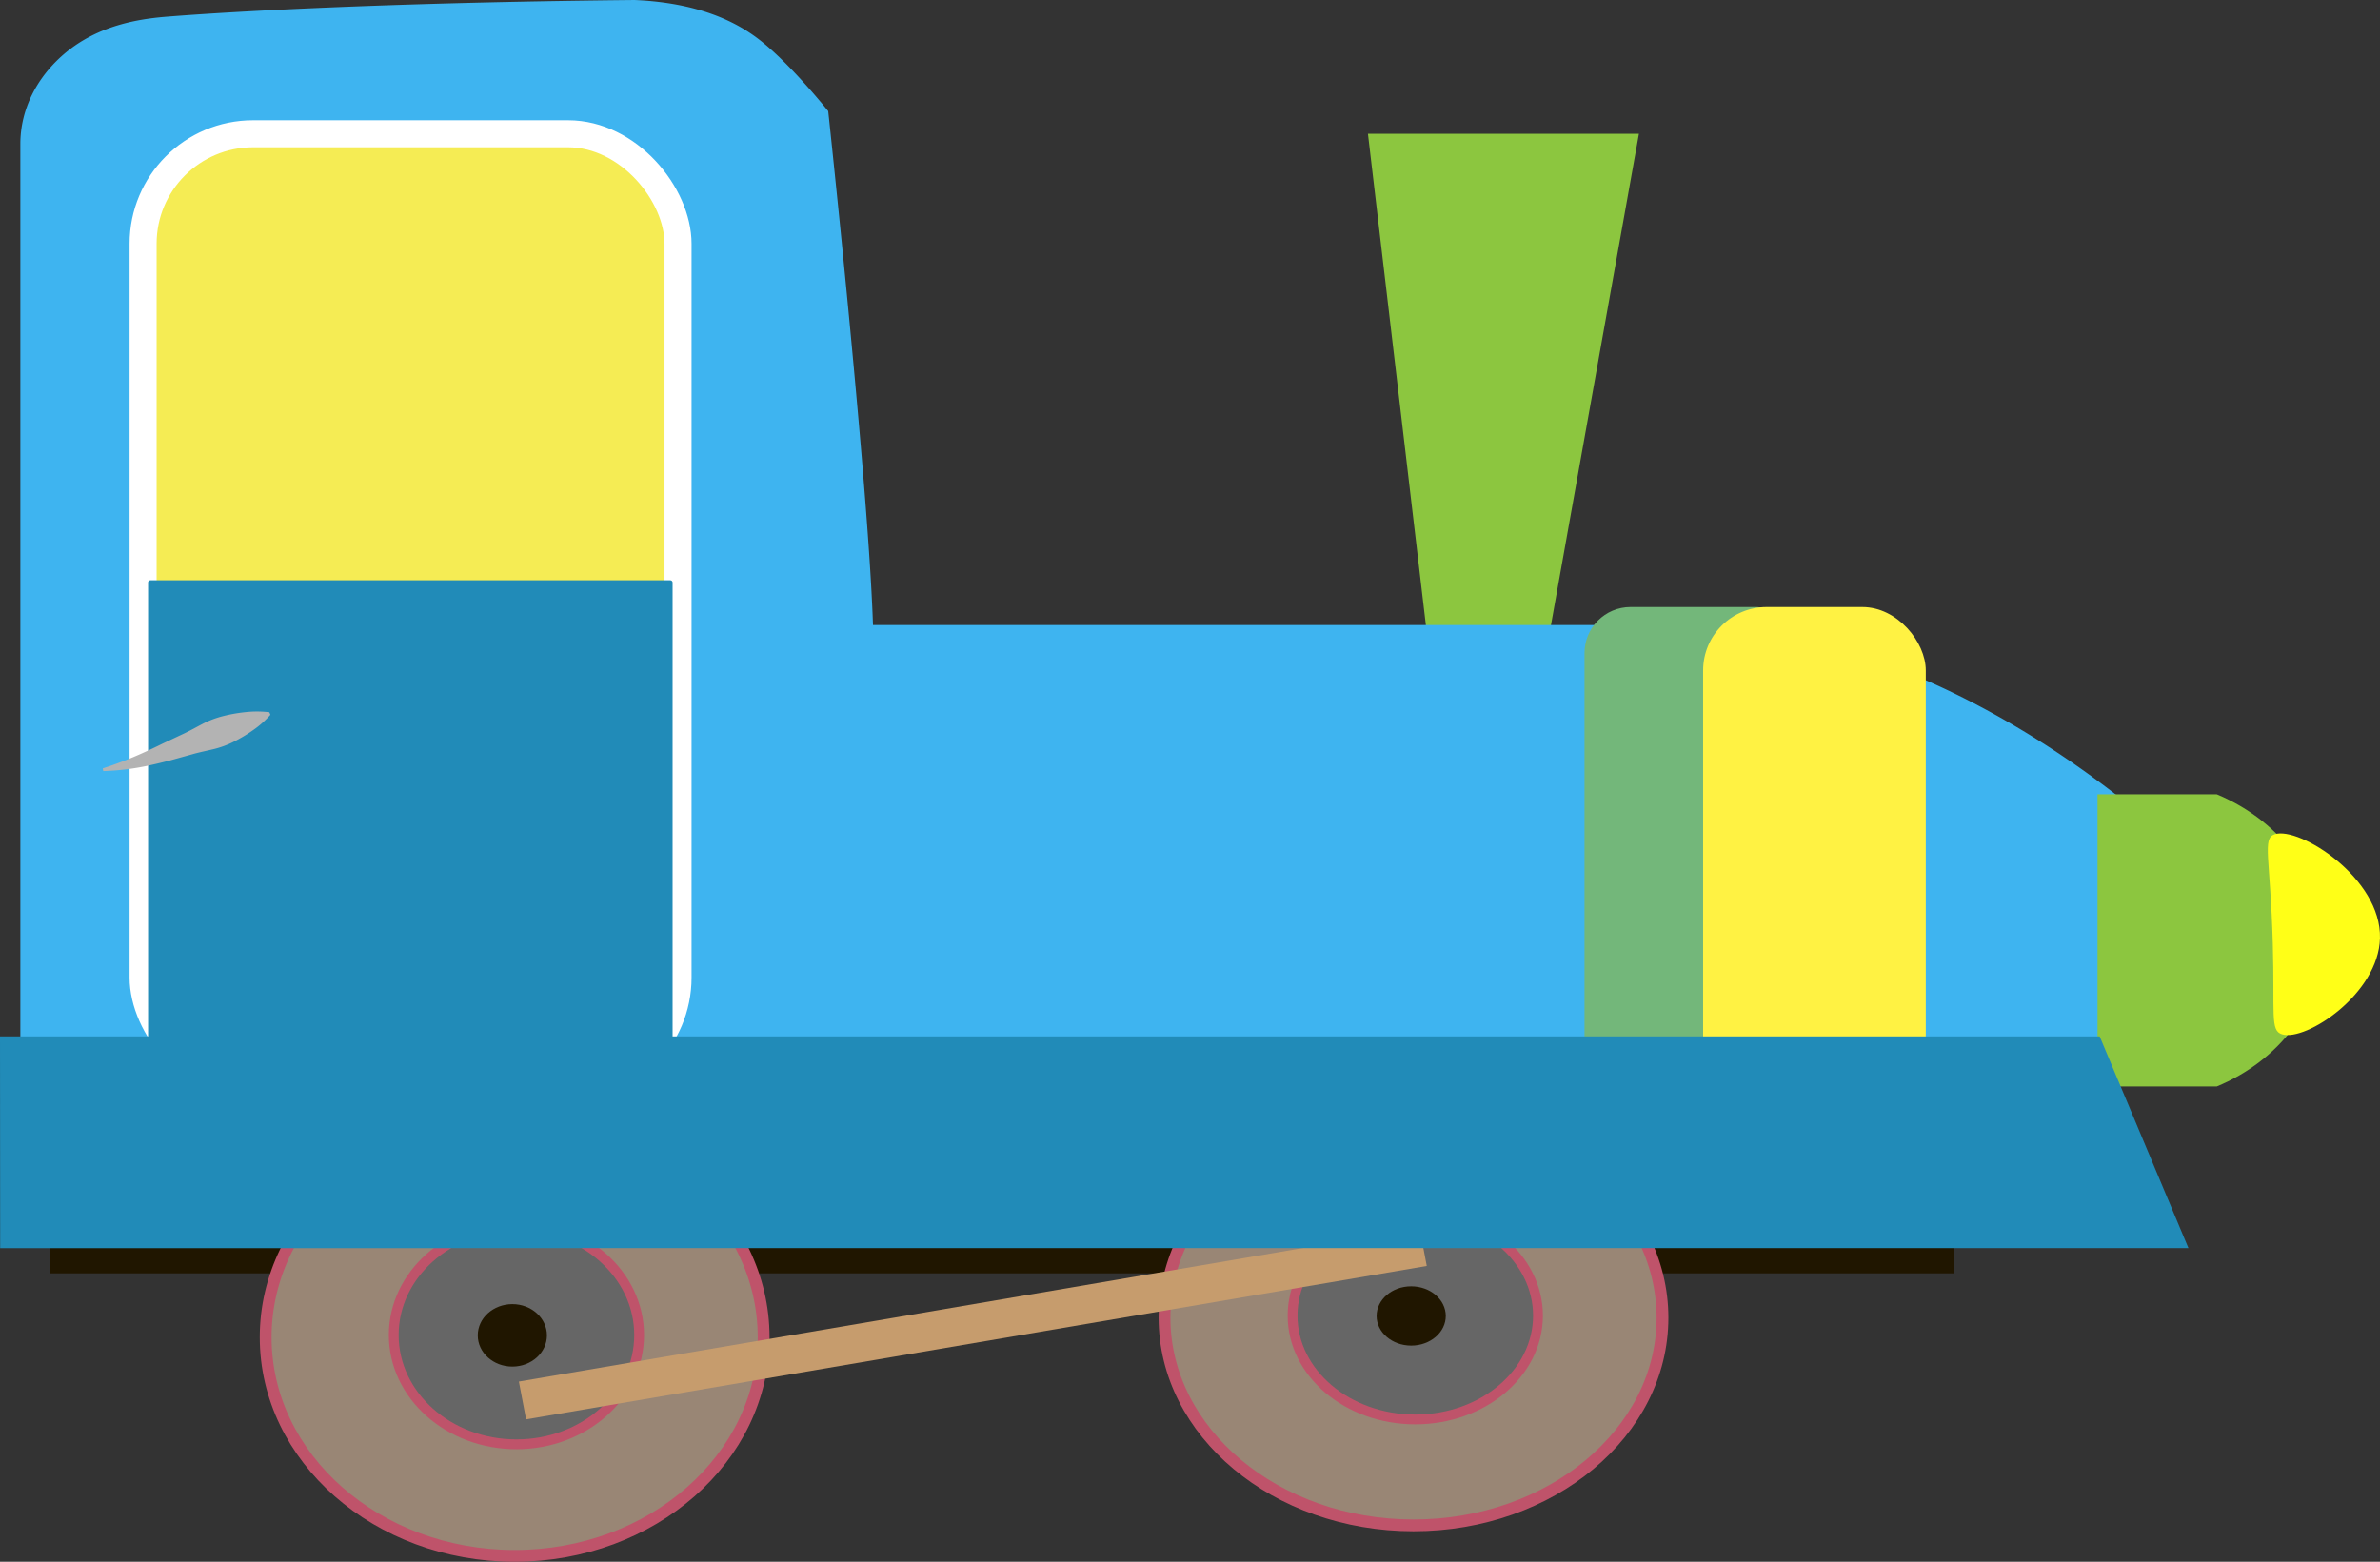 <?xml version="1.0" encoding="UTF-8" standalone="no"?>
<svg
   viewBox="0 0 1093.55 717.7"
   version="1.1"
   id="svg250"
   sodipodi:docname="mardatar.svg"
   width="1093.55"
   height="717.7"
   inkscape:version="1.1.1 (3bf5ae0d25, 2021-09-20)"
   xmlns:inkscape="http://www.inkscape.org/namespaces/inkscape"
   xmlns:sodipodi="http://sodipodi.sourceforge.net/DTD/sodipodi-0.dtd"
   xmlns="http://www.w3.org/2000/svg"
   xmlns:svg="http://www.w3.org/2000/svg"
   xmlns:rdf="http://www.w3.org/1999/02/22-rdf-syntax-ns#"
   xmlns:cc="http://creativecommons.org/ns#"
   xmlns:dc="http://purl.org/dc/elements/1.1/">
  <rect x="0" y="0" width="1093.55" height="717.7" fill="#333333" stroke="none"/>
  <sodipodi:namedview
     id="namedview252"
     pagecolor="#ffffff"
     bordercolor="#666666"
     borderopacity="1.0"
     inkscape:pageshadow="2"
     inkscape:pageopacity="0.0"
     inkscape:pagecheckerboard="0"
     showgrid="false"
     fit-margin-top="0"
     fit-margin-left="0"
     fit-margin-right="0"
     fit-margin-bottom="0"
     inkscape:zoom="0.31599533"
     inkscape:cx="-314.87807"
     inkscape:cy="564.88177"
     inkscape:window-width="1920"
     inkscape:window-height="1009"
     inkscape:window-x="-8"
     inkscape:window-y="-8"
     inkscape:window-maximized="1"
     inkscape:current-layer="svg250" />
  <defs
     id="defs4">
    <style
       id="style2">.a{fill:#c69c6d;}.b,.s{fill:#998675;}.b,.c,.s,.t{stroke:#bf536a;}.b,.c,.n,.s,.t{stroke-miterlimit:10;}.b{stroke-width:5.42px;}.c,.t{fill:#666;}.c{stroke-width:4.51px;}.d{fill:#201600;}.e{fill:#29abe2;}.f{fill:#fcee21;}.g{fill:lime;}.h{fill:#5ba307;}.i{fill:#c1272d;}.j{fill:#fff;}.k{fill:#3eb4f0;}.l{fill:#8cc63f;}.m{fill:#73b77a;}.n{fill:#f5ec54;stroke:#fff;stroke-width:12.42px;}.o{fill:#ffff17;}.p{fill:#fff243;}.q{fill:#218bb8;}.r{fill:#b3b3b3;}.s{stroke-width:5.42px;}.t{stroke-width:4.52px;}</style>
  </defs>
  <title
     id="title6">mardatar</title>
  <path
     class="k"
     d="m 346.27,543.639 h -268.39 c -37.69,0 -68.53,-26.382 -68.53,-58.627 V 66.201 c 0,-16.132 7.71,-30.788 20.13,-41.417 16.41,-14.042 36.66,-16.311 48.4,-17.219 C 119.79,4.312 195.09,0.946 291.54,0 c 29.3,1.248 46.56,9.967 57,17.966 14.45,11.063 32,33.096 32,33.096 v 0 c 0,0 28,259.867 19,260.983 a 0.62,0.586 0 0 1 -0.47,-0.151 l 485.77,9.825 v 222.526 q -130.06,0.142 -260.09,0 -139.21,-0.142 -278.48,-0.605 z"
     id="path110"
     style="fill:#3eb4f0;stroke-width:1" />
  <path
     class="k"
     d="m 855.93,301.833 v 0 c 0,0 53.14,14.099 117.3,64.121 a 504.66,477.202 0 0 1 70.3,67.317 c -17,19.025 -42.52,43.384 -77,63.175 -39.44,22.694 -75.08,30.401 -99.24,33.209 q -11.35,-227.604 -11.36,-227.821 z"
     id="path112"
     style="fill:#3eb4f0;stroke-width:1" />
  <path
     class="l"
     d="m 753.05,61.473 h -124.51 q 14,118.549 27.95,237.098 l 53.36,4.236 z"
     id="path114"
     style="fill:#8cc63f;stroke-width:1" />
  <rect
     class="k"
     x="374.54"
     y="287.233"
     width="372.61"
     height="257.021"
     id="rect116"
     style="fill:#3eb4f0;stroke-width:1" />
  <rect
     class="m"
     x="728.041"
     y="278.959"
     width="99.5"
     height="268.217"
     rx="21.15"
     id="rect118"
     style="fill:#73b77a;stroke-width:1"
     ry="21.15" />
  <rect
     class="n"
     x="65.75"
     y="61.473"
     width="245.79"
     height="438.282"
     rx="50.53"
     id="rect120"
     style="fill:#f5ec54;stroke:#ffffff;stroke-width:12.42px;stroke-miterlimit:10"
     ry="50.53" />
  <path
     class="l"
     d="M 1018.54,499.282 H 963.76 V 365.008 H 1018.54 c 30.7,12.784 49.9,40.367 48.7,69.822 -1.11,27.573 -19.98,52.537 -48.7,64.452 z"
     id="path122"
     style="fill:#8cc63f;stroke-width:1" />
  <path
     class="o"
     d="m 1093.54,431.199 c -0.68,25.531 -34,47.478 -45,44.112 -5.56,-1.702 -3.33,-9.201 -4.24,-41.606 -1.12,-39.715 -5,-48.376 0.85,-50.324 11.23,-3.735 49.12,20.122 48.39,47.819 z"
     id="path124"
     style="fill:#ffff17;stroke-width:1" />
  <rect
     class="d"
     x="22.95"
     y="553.994"
     width="874.65"
     height="31.157"
     id="rect126"
     style="fill:#201600;stroke-width:1" />
  <rect
     class="p"
     x="782.541"
     y="278.959"
     width="102.31"
     height="226.356"
     rx="29.14"
     id="rect128"
     style="fill:#fff243;stroke-width:1"
     ry="29.14" />
  <rect
     class="q"
     x="68.04"
     y="266.666"
     width="241"
     height="232.616"
     rx="0.99"
     id="rect130"
     style="fill:#218bb8;stroke-width:1"
     ry="0.99" />
  <ellipse
     class="b"
     cx="236.47"
     cy="614.53"
     rx="114.4"
     ry="100.46"
     id="ellipse132"
     style="fill:#998675;stroke:#bf536a;stroke-width:5.42px;stroke-miterlimit:10" />
  <ellipse
     class="c"
     cx="237.29"
     cy="613.5"
     rx="56.38"
     ry="50.23"
     id="ellipse134"
     style="fill:#666666;stroke:#bf536a;stroke-width:4.51px;stroke-miterlimit:10" />
  <ellipse
     class="d"
     cx="235.41"
     cy="613.651"
     rx="15.89"
     ry="14.354"
     id="ellipse136"
     style="fill:#201600;stroke-width:1" />
  <ellipse
     class="b"
     cx="649.47"
     cy="605.566"
     rx="114.4"
     ry="95.41"
     id="ellipse138"
     style="fill:#998675;stroke:#bf536a;stroke-width:5.42px;stroke-miterlimit:10" />
  <ellipse
     class="c"
     cx="650.29"
     cy="604.592"
     rx="56.38"
     ry="47.705"
     id="ellipse140"
     style="fill:#666666;stroke:#bf536a;stroke-width:4.51px;stroke-miterlimit:10" />
  <ellipse
     class="d"
     cx="648.41"
     cy="604.734"
     rx="15.89"
     ry="13.626"
     id="ellipse142"
     style="fill:#201600;stroke-width:1" />
  <rect
     class="a"
     x="115.435"
     y="666.279"
     width="419.723"
     height="17.687"
     transform="matrix(0.986,-0.168,0.187,0.982,0,0)"
     id="rect146"
     style="fill:#c69c6d;stroke-width:1" />
  <polygon
     class="q"
     points="4499,729.22 3493.53,729.24 3493.46,626.38 4458.2,626.38 "
     id="polygon148"
     style="fill:#218bb8;stroke-width:1.028"
     transform="matrix(1,0,0,0.946,-3493.46,-116.298)" />
  <path
     class="r"
     d="m 47.22,353.103 a 164.3,155.361 0 0 0 18.73,-7.234 c 3,-1.352 6,-2.789 9,-4.265 l 9.14,-4.302 c 3.06,-1.409 6,-3.092 9,-4.652 a 42,39.715 0 0 1 9.46,-3.584 68,64.3 0 0 1 10.2,-1.806 45.29,42.826 0 0 1 11,0.047 l 0.49,1.173 a 44.88,42.438 0 0 1 -8,7.092 68,64.3 0 0 1 -8.77,5.257 41.81,39.535 0 0 1 -9.5,3.47 c -3.32,0.794 -6.69,1.466 -9.95,2.411 l -9.84,2.733 c -3.32,0.851 -6.69,1.674 -10.08,2.402 a 108.22,102.332 0 0 1 -20.66,2.496 z"
     id="path150"
     style="fill:#b3b3b3;stroke-width:1" />
</svg>

